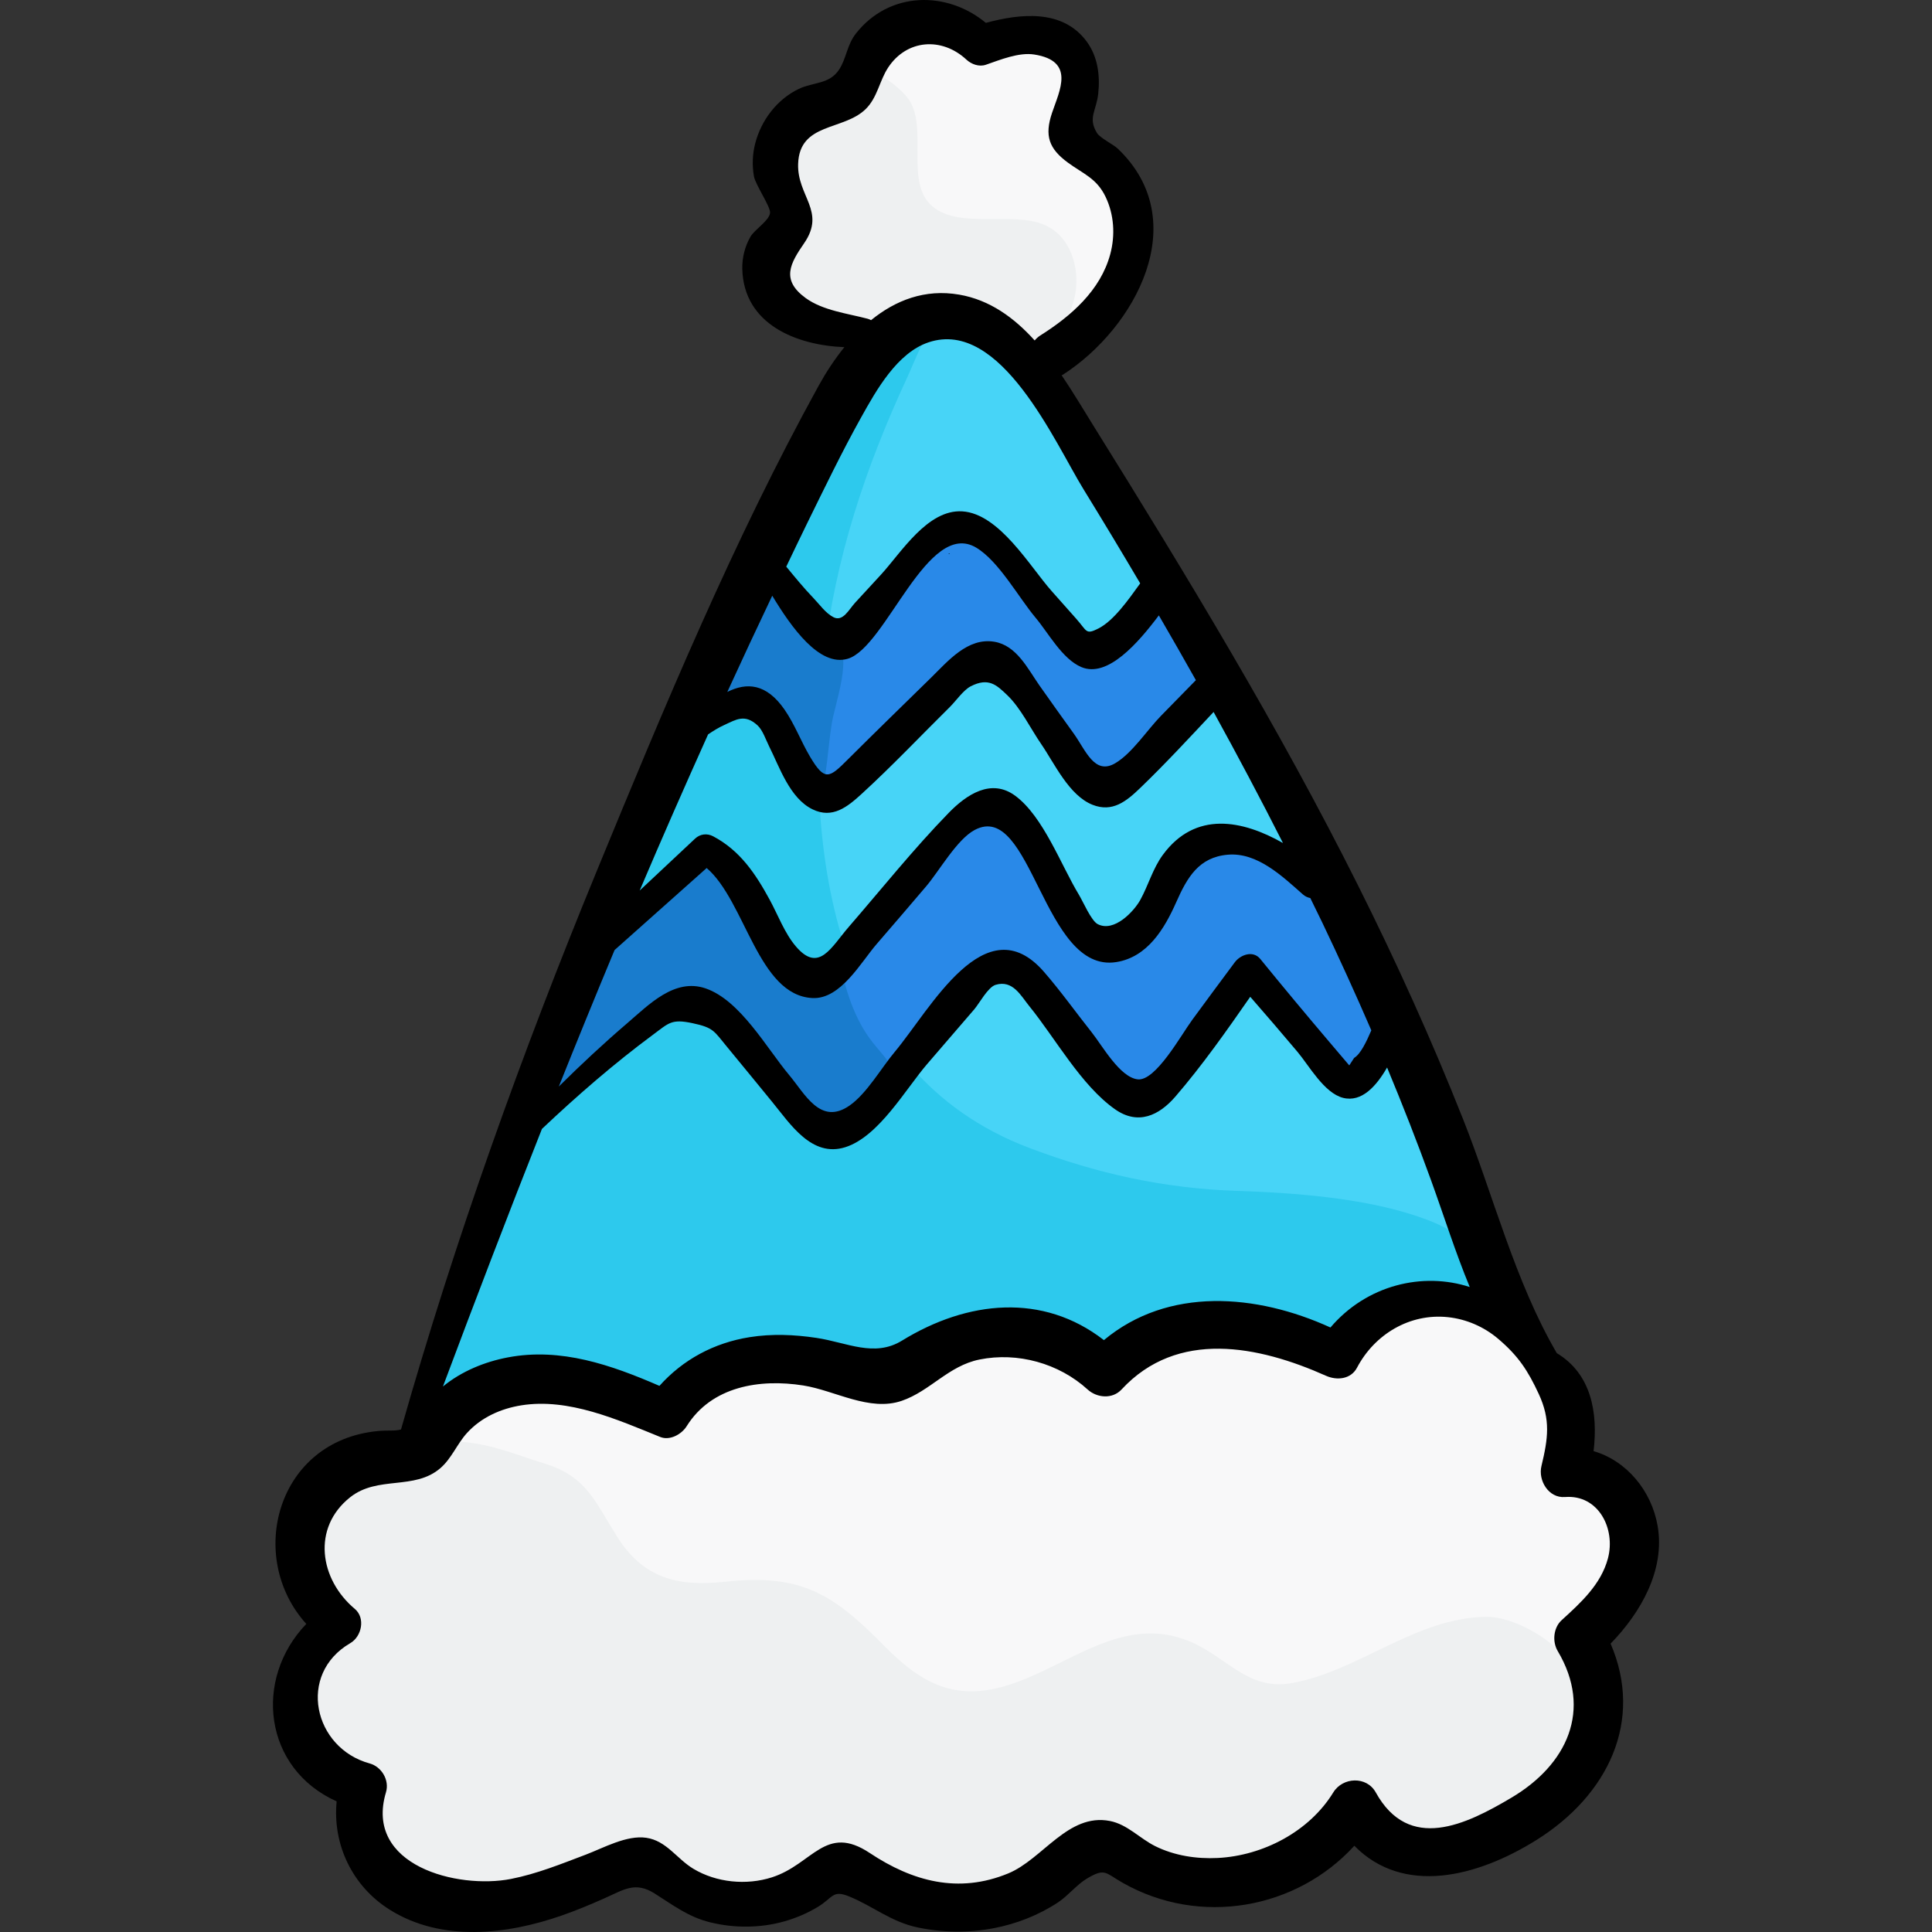 <?xml version="1.0" encoding="iso-8859-1"?>
<!-- Generator: Adobe Illustrator 19.0.0, SVG Export Plug-In . SVG Version: 6.00 Build 0)  -->
<svg version="1.1" id="Capa_1" xmlns="http://www.w3.org/2000/svg" xmlns:xlink="http://www.w3.org/1999/xlink" x="0px" y="0px"
	 viewBox="0 0 512.002 512.002" style="enable-background:new 0 0 512.002 512.002;" xml:space="preserve">
<rect x="0" y="0" width="512.002" height="512.002" fill="#333333" stroke="none"/>
<path style="fill:#47D4F7;" d="M221.767,101.904c-9.68,22.338-22.018,43.47-33.331,65.008
	c-12.72,24.216-21.134,50.951-30.702,76.491c-10.799,28.824-21.437,57.648-32.034,86.546c-2.202,6.006-20.174,46.286-11.226,48.081
	c2.549,0.512,7.545-4.997,9.676-6.149c9.824-5.314,20.427-5.516,31.22-3.594c9.869,1.758,14.058,5.552,23.13-0.511
	c7.893-5.275,12.46-8.123,22.116-8.578c10.983-0.518,18.057,4.155,28.16,6.035c8.251,1.535,12.084-5.315,19.298-8.114
	c5.536-2.148,15.543-4.887,21.501-3.876c7.385,1.252,11.986,9.118,18.621,10.827c6.525,1.681,15.231-8.444,21.661-11.04
	c8.302-3.352,14.235-2.886,22.668,0.237c8.11,3.003,12.302,9.897,19.947,4.496c5.223-3.69,11.94-9.424,18.205-10.992
	c8.07-2.02,21.071,7.707,21.932-3.597c0.886-11.624-2.711-23.03-7.073-33.681c-5.837-14.251-13.641-27.862-20.04-41.91
	c-7.111-15.613-14.734-31.016-21.746-46.691c-8.466-18.927-17.497-37.457-28.294-55.172c-8.426-13.825-16.531-29.205-26.329-42.063
	c-8.594-11.278-17.599-22.425-27.175-32.891c-2.886-3.154-6.768-8.124-11.259-9.008c-5.674-1.117-7.558,2.997-11.842,5.525
	c-3.968,2.341-7.042,2.915-10.41,6.654C226.221,96.4,224.672,100.133,221.767,101.904z"/>
<path style="fill:#2DC9ED;" d="M249.36,83.696c-2.88,1.382-7.415,13.074-8.973,16.424c-10.93,23.493-19.127,47.99-21.966,73.818
	c-5.409,49.199,1.094,110.133,54.362,130.28c18.045,6.825,35.759,10.742,55.056,11.38c15.051,0.498,33.242,1.837,47.696,6.706
	c11.53,3.884,16.597,8.232,18.587,19.449c-6.958,0.67-13.086-1.221-20.195,1.283c-6.191,2.18-11.816,5.741-16.602,10.19
	c-3.007,2.795-4.901,6.219-8.844,7.605c-5.783-9.705-17.764-10.719-28.624-10.013c-13.951,0.907-22.611,11.249-35.002,14.862
	c-0.927-10.752-16.856-13.573-25.293-12.608c-8.407,0.962-13.894,4.859-20.587,9.3c-3.228,2.142-5.035,3.642-8.719,2.764
	c-3.769-0.899-6.731-5.742-11.302-6.795c-5.789-1.334-11.805-0.295-17.365,1.318c-11.208,3.252-16.094,8.545-25.082,14.811
	c-7.221-7.156-20.209-8.648-29.885-8.713c-6.611-0.044-12.792,1.275-18.745,4.14c-4.02,1.934-7.363,4.896-11.884,4.596
	c-0.775-8.527,4.223-19.388,6.715-27.442c4.732-15.291,8.907-30.77,13.939-45.967c4.013-12.12,10.335-23.448,14.696-35.671
	c10.749-30.129,23.898-59.317,35.794-88.994c7.871-19.636,15.832-38.294,26.073-56.833c4.829-8.742,11.867-15.807,18.148-23.469
	c2.82-3.44,4.965-6.838,8.66-9.368C243.133,84.615,246.528,85.055,249.36,83.696z"/>
<g>
	<path style="fill:#2989E8;" d="M176.935,234.635c6.363-5.293,12.043-11.401,18.093-3.005c4.854,6.736,6.85,18.582,13.782,23.54
		c8.791,6.288,24.053-12.957,28.769-18.49c4.759-5.584,20.956-32.132,30.796-25.106c3.232,2.308,5.343,8.456,7.295,11.824
		c2.606,4.495,5.639,8.646,8.286,13.109c4.383,7.388,10.54,16.399,19.375,7.743c7.096-6.952,8.939-25.558,21.851-22.35
		c9.631,2.393,20.42,7.956,27.274,15.279c8.46,9.039,10.072,19.764,12.257,31.491c0.837,4.492,2.104,15.468-5.615,15.368
		c-8.896-0.116-15.967-11.519-19.911-17.768c-1.992-3.156-4.66-8.843-9.359-7.484c-4.665,1.349-9.835,11.445-12.303,14.989
		c-3.459,4.966-7.088,12.658-12.648,15.497c-6.703,3.423-8.545-0.511-11.596-6.142c-5.065-9.35-15.034-21.487-25.317-25.451
		c-3.591-1.384-7.893,0.426-10.83,2.879c-2.216,1.85-3.21,4.546-4.914,6.812c-2.742,3.647-6.167,6.633-8.876,10.337
		c-5.119,6.998-16.967,25.457-27.829,20.37c-4.643-2.175-8.234-7.97-11.265-11.945c-3.709-4.866-7.999-9.181-12.052-13.737
		c-7.562-8.501-13.604-6.073-22.7-0.757c-5.373,3.14-9.397,7.047-13.79,11.429c-3.439,3.431-8.147,10.455-13.26,10.984
		c-4.06-5.137,2.061-12.643,3.884-17.364c2.953-7.648,2.989-15.198,8.983-21.389C162.198,248.192,169.329,240.963,176.935,234.635z"
		/>
	<path style="fill:#2989E8;" d="M188.841,187.242c9.006-6.884,15.901,3.672,19.613,10.588c2.842,5.294,5.436,11.751,12.527,10.832
		c8.463-1.096,14.711-12.49,19.531-18.593c4.115-5.211,9.661-13.14,17.019-13.908c5.299-0.553,10.983,3.675,14.419,7.405
		c2.757,2.993,5.77,6.183,7.943,9.638c1.97,3.133,3.06,6.779,5.689,9.477c5.366,5.507,11.946,4.006,17.749-0.196
		c9.849-7.132,20.264-20.219,14.18-32.321c-1.638-3.259-6.824-14.391-11.584-13.834c-2.445,0.286-4.343,4.017-5.694,5.659
		c-2.546,3.095-5.406,6.129-9.037,7.958c-5.587,2.815-7.14-0.378-10.021-4.772c-3.659-5.58-8.412-11.044-12.745-16.093
		c-3.667-4.274-7.933-8.816-13.976-9.259c-5.698-0.418-10.725,6.19-14.116,10.279c-2.862,3.451-12.707,20.345-18.462,18.4
		c-2.038-0.689-3.839-4.587-5.63-5.988c-2.502-1.957-4.929-3.422-7.03-5.913c-4.427-5.251-6.663-10.793-10.686-1.261
		C195.928,161.512,187.007,178.987,188.841,187.242z"/>
</g>
<g>
	<path style="fill:#197CCD;" d="M222.292,252.566c0.993,7.55,3.586,16.301,8.107,22.532c4.635,6.388,10.173,9.253,3.937,17.521
		c-8.208,10.882-19.185,6.646-26.848-1.489c-4.987-5.294-9.016-11.313-14.067-16.501c-4.118-4.23-7.007-7.882-12.674-5.502
		c-7.394,3.105-14.175,8.725-20.584,13.452c-4.575,3.374-11.846,10.859-17.468,11.202c0.83-15.651,10.915-33.314,20.311-45.269
		c3.778-4.807,8.195-8.56,12.679-12.674c2.476-2.272,9.829-11.762,13.165-11.951c3.222-0.182,4.467,3.898,5.477,6.394
		c2.294,5.67,5.299,10.262,8.279,15.589C205.832,251.639,212.85,263.258,222.292,252.566z"/>
	<path style="fill:#197CCD;" d="M217.42,211.156c1.803-6.104,1.985-13.023,2.99-19.306c0.821-5.133,4.896-15.969,2.132-20.786
		c-0.829-1.445-3.502-2.629-4.698-3.787c-2.619-2.536-4.241-5.653-7.148-7.877c-2.79-2.134-7.294-5.616-10.659-3.542
		c-3.714,2.289-6.469,14.256-8.537,18.07c-1.584,2.921-7.284,11.188-6.041,14.717c1.523,4.326,7.415-0.859,11.098-1.608
		c7.643-1.554,7.587,2.992,10.199,8.882C209.087,201.175,213.902,211.09,217.42,211.156z"/>
</g>
<g>
	<path style="fill:#F8F8F9;" d="M289.236,362.398c-1.396-2.884-5.31-4.649-8.051-6.074c-11.187-5.813-23.266-3.44-34.467,1.471
		c-5.902,2.588-11.591,9.06-18.307,7.473c-10.231-2.418-16.636-8.427-28.264-5.692c-6.041,1.421-11.57,4.733-16.369,8.555
		c-1.875,1.493-5.608,6.839-8.125,7.165c-4.07,0.528-8.374-5.356-12.257-7.236c-19.798-9.585-41.057-1.043-50.227,17.915
		c-12.06-3.499-30.733,3.634-35.704,15.646c-5.364,12.962,4.699,17.341,9.639,26.597c-3.475,9.745-14.368,16.152-9.503,27.601
		c2.015,4.741,5.516,8.897,9.85,11.625c3.049,1.92,7.787,2.507,9.863,5.631c2.406,3.621,0.583,8.827,1.089,12.876
		c0.64,5.117,2.992,8.669,7.401,11.513c12.327,7.949,25.829,8.622,39.308,3.574c10.127-3.792,17.979-14.088,27.218-5.468
		c8.393,7.831,17.856,10.448,29.449,9.351c8.056-0.762,15.148-9.819,22.683-7.874c3.511,0.906,7.212,4.352,10.46,6.018
		c6.462,3.315,12.24,4.87,19.553,3.816c12.712-1.833,21.596-13.611,33.706-15.392c4.675-0.688,5.797,2.188,9.86,4.473
		c5.397,3.036,12.1,4.22,18.211,4.365c9.094,0.215,16.856-1.016,24.708-5.789c5.536-3.364,11.383-9.146,17.293-11.6
		c6.929-2.878,11.935,6.594,19.767,6.498c12.368-0.151,30.919-12.057,37.593-21.961c4.235-6.285,6.787-17.475,4.629-24.717
		c-2.924-9.815,1.504-13.835,6.262-22.704c4.422-8.243,8.996-22.486-0.269-29.514c-3.862-2.929-11.729-0.922-14.45-4.257
		c-2.669-3.271,0.367-12.892-0.336-17.073c-2.518-14.993-20.714-22.549-34.334-22.999c-13.303-0.439-22.447,15.291-34.671,10.655
		c-6.741-2.557-12.899-4.968-20.231-5.557C309.71,350.305,302.498,357.364,289.236,362.398z"/>
	<path style="fill:#F8F8F9;" d="M260.2,10.463c-8.707-5.422-21.312-6.82-28.672,1.586c-4.157,4.748-3.757,12.485-8.031,16.75
		c-2.895,2.889-6.167,0.515-9.841,1.594c-5.755,1.689-11.532,8.958-10.5,15.06c0.686,4.052,5.11,6.794,5.482,10.688
		c0.712,7.462-13.832,17.009-4.623,24.403c4.218,3.387,12.245,4.698,17.437,4.783c2.626,0.043,5.514,1.256,7.781,1.285
		c2.545,0.033,4.51-1.804,6.635-2.998c4.886-2.745,11.375-5.042,17.029-3.464c8.233,2.298,10.287,11.86,19.73,11.62
		c14.011-0.357,22.194-14.828,24.383-27.163c1.201-6.767-0.36-11.971-4.067-17.752c-2.553-3.982-7.552-8.293-8.553-12.94
		c-1.173-5.448,1.594-10.878-0.129-16.522C280.983,6.655,268.938,7.652,260.2,10.463z"/>
</g>
<g>
	<path style="fill:#EEF0F1;" d="M418.187,452.262c4.266-11.839-14.306-23.918-24.353-23.782
		c-18.749,0.255-33.734,14.366-51.426,17.549c-11.707,2.106-17.204-6.88-27.044-11.002c-17.58-7.364-31.767,6.195-47.679,11.385
		c-14.111,4.603-23.202,0.12-33.433-10.319c-13.75-14.03-22.333-19.055-42.14-16.909c-12.447,1.348-21.567-0.872-28.513-11.87
		c-5.89-9.327-8.173-16.055-19.206-19.427c-5.072-1.55-10.198-3.583-15.366-4.758c-9.8-2.228-17.624-0.956-27.089,2.078
		c-12.795,4.102-22.135,13.047-19.617,26.934c1.424,7.854,3.634,12.898,8.174,19.334c-6.363,5.735-12.56,12.413-11.143,22.023
		c1.416,9.607,8.769,12.16,14.612,18.426c6.184,6.633,0.619,15.284,4.974,22.719c5.073,8.66,17.311,9.692,26.15,9.674
		c13.019-0.026,23.72-5.313,35.932-9.139c6.864-2.151,10.896-3.572,17.158-0.048c7.59,4.27,14.186,8.757,23.333,9.211
		c10.16,0.504,16.369-5.839,25.084-9.713c4.781,5.733,11.574,8.639,18.69,10.399c15.897,3.932,21.38-3.996,34.665-10.541
		c14.824-7.303,29.027,6.781,45.127,2.541c8.709-2.294,15.965-8.217,23.068-13.444c7.14-5.254,7.954-1.612,15.679,1.804
		c9.582,4.238,23.109,4.56,32.643-0.188C406.372,480.267,429.23,457.453,418.187,452.262z"/>
	<path style="fill:#EEF0F1;" d="M273.079,90.359c14.433-1.199,16.555-25.417,3.564-30.831c-8.483-3.535-22.397,1.263-29.597-4.891
		c-7.239-6.188-1.183-20.203-5.986-27.937c-1.783-2.87-8.41-8.383-11.956-7.514c-4.372,1.071-3.767,6.958-6.395,9.38
		c-3.243,2.99-9.837,1.743-13.495,4.825c-4.231,3.566-4.024,7.058-2.786,12.197c0.945,3.92,4.2,9.1,3.732,13.257
		c-0.575,5.111-5.689,6.393-6.441,11.078c-1.123,6.993,6.382,9.177,11.17,11.629c3.369,1.725,6.095,5.278,9.224,6.739
		c7.771,3.628,12.042-4.551,19.471-3.791c4.587,0.47,7.102,4.268,11.402,5.478C261.817,91.901,266.949,87.185,273.079,90.359z"/>
</g>
<path d="M251.523,146.628c-0.133,0-0.134,0.207,0,0.207S251.657,146.628,251.523,146.628z"/>
<path d="M439.298,404.42c-1.604-9.341-8.218-17.314-16.979-19.851c1.206-10.302-0.628-20.487-9.743-25.965
	c-11.08-18.954-16.773-41.658-24.828-61.974c-8.364-21.097-17.733-41.776-27.891-62.068
	c-20.993-41.938-45.335-81.993-70.105-121.775c-2.615-4.2-5.353-8.836-8.4-13.326c0.126-0.07,0.25-0.111,0.376-0.192
	c19.152-12.345,34.668-40.727,14.449-59.922c-1.097-1.041-4.654-2.783-5.455-4.091c-2.488-4.061-0.169-5.803,0.328-10.484
	c0.514-4.839-0.132-9.828-3.116-13.838c-6.347-8.529-17.458-7.369-26.667-4.871c-10.316-8.562-25.599-8.441-34.449,2.835
	c-2.379,3.031-2.505,6.591-4.436,9.534c-2.6,3.96-6.79,3.262-10.693,5.129c-5.796,2.773-10.006,8.361-11.573,14.548
	c-0.714,2.82-0.812,5.734-0.316,8.605c0.391,2.263,4.432,8.052,4.273,9.697c-0.199,2.064-4.058,4.37-5.187,6.318
	c-1.485,2.561-2.246,5.607-2.167,8.575c0.391,14.714,14.41,20.191,27.05,20.701c-2.606,3.218-4.891,6.723-6.835,10.25
	c-22.581,40.986-40.943,85.2-58.726,128.433c-19.908,48.399-37.636,97.779-51.935,148.139c-1.692,0.479-3.312,0.144-6.142,0.416
	c-26.862,2.582-34.946,33.469-18.956,51.113c-14.076,14.652-11.301,38.348,8.042,47.03c-1.11,11.342,4.085,22.494,14.161,28.769
	c13.719,8.543,30.963,6.551,45.501,1.475c3.81-1.33,7.558-2.883,11.243-4.527c5.255-2.344,8.217-4.547,13.357-1.312
	c4.876,3.069,8.895,6.208,14.708,7.645c6.359,1.572,13.296,1.549,19.612-0.233c3.111-0.878,6.258-2.207,9.012-3.896
	c4.023-2.467,3.803-4.551,8.316-2.693c6.343,2.61,11.021,6.71,18.093,8.187c6.639,1.387,13.489,1.46,20.152,0.191
	c5.991-1.141,11.948-3.471,17.04-6.855c2.701-1.795,4.95-4.702,7.669-6.317c4.795-2.847,4.822-1.488,9.41,1.122
	c20.572,11.704,46.146,6.978,61.427-9.792c12.982,13.206,32.479,8.341,48.23-1.505c18.976-11.862,28.515-31.556,19.685-52.062
	C434.842,427.352,441.298,416.066,439.298,404.42z M213.514,78.987c-6.639-4.832-4.075-9.202-0.405-14.536
	c5.835-8.482-1.875-12.439-1.596-21.008c0.359-11.005,11.953-8.755,17.873-14.506c3.146-3.056,3.662-7.512,5.982-11.035
	c4.917-7.469,14.223-8.156,20.726-2.116c1.338,1.243,3.37,1.997,5.186,1.371c3.78-1.304,8.719-3.347,12.797-2.711
	c10.94,1.707,6.72,9.528,4.721,15.481c-2.022,6.021-0.851,9.461,4.229,13.185c4.043,2.964,7.61,4.131,9.966,9.048
	c2.258,4.714,2.586,10.153,1.249,15.163c-2.577,9.66-10.451,16.479-18.566,21.593c-0.608,0.383-1.072,0.834-1.471,1.31
	c-5.432-6.011-11.872-10.744-20.003-12.145c-9.095-1.567-16.897,1.508-23.358,6.764c-0.28-0.151-0.582-0.286-0.933-0.379
	C224.595,83.066,218.059,82.294,213.514,78.987z M213.793,138.907c4.674-9.507,9.291-19.107,14.455-28.361
	c4.001-7.17,9.52-17.057,17.849-19.833c19.134-6.375,33.468,26.634,41.069,38.985c5.076,8.249,10.079,16.55,15,24.903
	c-3.19,4.441-7.049,9.912-11.069,11.951c-3.445,1.748-2.97,0.686-5.906-2.6c-2.174-2.433-4.332-4.879-6.498-7.318
	c-5.749-6.475-13.845-20.525-23.692-21.121c-9.222-0.558-16.208,10.986-21.547,16.786c-2.284,2.481-4.577,4.955-6.853,7.444
	c-1.659,1.815-3.23,5.117-5.739,3.816c-2.105-1.092-3.67-3.382-5.282-5.057c-2.55-2.648-4.878-5.501-7.214-8.336
	C210.174,146.413,211.954,142.647,213.793,138.907z M204.654,157.87c5.021,8.327,12.514,18.929,20.006,16.709
	c10.158-3.01,21.151-37.208,34.079-29.432c5.983,3.599,11.234,13.244,15.679,18.528c3.436,4.085,7.066,10.951,12.148,13.107
	c6.941,2.944,14.997-6.325,20.542-13.698c3.307,5.702,6.589,11.419,9.814,17.169c-3.08,3.134-6.152,6.276-9.222,9.42
	c-3.697,3.786-7.677,9.963-12.165,12.598c-5.475,3.214-7.809-3.437-10.977-7.863c-3.057-4.271-6.142-8.522-9.147-12.83
	c-3.103-4.449-6.025-10.542-11.927-11.513c-7.037-1.158-12.258,5.127-16.717,9.502c-7.353,7.215-14.752,14.386-22.043,21.662
	c-4.938,4.928-6.123,5.947-10.064-0.712c-2.402-4.059-4.034-8.526-6.725-12.426c-4.861-7.044-10.067-7.274-15.189-4.722
	C196.646,174.841,200.625,166.345,204.654,157.87z M187.649,194.628c1.416-0.967,2.852-1.846,4.309-2.505
	c3.131-1.417,5.416-3.025,8.832,0.142c1.339,1.241,2.211,3.876,3.022,5.488c2.781,5.529,5.457,13.774,11.519,16.728
	c5.289,2.578,9.244-0.634,13.056-4.124c8.057-7.379,15.623-15.365,23.387-23.051c1.554-1.539,3.558-4.448,5.491-5.436
	c4.72-2.411,6.862-0.337,9.69,2.376c3.551,3.406,6.178,8.875,8.971,12.933c3.535,5.137,7.354,13.636,13.635,16.11
	c5.243,2.065,8.928-0.922,12.567-4.424c6.723-6.47,13.094-13.365,19.49-20.182c6.32,11.475,12.462,23.048,18.382,34.727
	c-10.702-6.081-23.206-8.626-31.841,3.148c-2.665,3.634-3.814,8.02-5.965,11.927c-1.647,2.991-6.908,8.68-11.285,6.424
	c-1.73-0.892-3.899-6.007-4.99-7.803c-4.715-7.761-9.413-20.722-16.878-26.224c-6.384-4.706-12.917-0.298-17.642,4.556
	c-9.279,9.535-17.73,20.109-26.441,30.167c-4.738,5.471-7.952,12.385-14.078,5.163c-2.96-3.49-4.734-8.337-6.905-12.326
	c-3.771-6.931-7.867-13.053-14.994-16.82c-1.599-0.845-3.451-0.622-4.772,0.616c-4.897,4.589-9.793,9.179-14.69,13.768
	C175.411,222.15,181.469,208.364,187.649,194.628z M162.865,251.781c8.137-7.249,16.274-14.497,24.412-21.746
	c10.287,8.831,13.606,33.764,28.045,34.459c7.458,0.359,12.809-9.47,17.021-14.333c4.381-5.058,8.726-10.145,13.068-15.236
	c3.517-4.125,8.158-12.443,12.878-14.969c15.115-8.09,18.126,38.082,37.528,35.008c8.309-1.316,12.797-8.882,15.893-15.863
	c2.903-6.545,5.966-11.95,13.712-12.6c7.801-0.654,14.432,5.745,19.841,10.514c0.629,0.555,1.306,0.85,1.983,0.978
	c1.052,2.159,2.126,4.309,3.161,6.475c4.514,9.446,8.853,18.976,13.01,28.585c-1.281,2.991-2.853,6.304-4.561,7.31
	c-0.429,0.66-0.857,1.32-1.286,1.98c-1.761-2.074-3.523-4.148-5.284-6.221c-6.173-7.267-12.268-14.587-18.289-21.982
	c-1.934-2.376-5.274-1.108-6.761,0.871c-3.787,5.039-7.489,10.14-11.239,15.207c-2.989,4.04-9.744,16.398-14.518,15.818
	c-4.736-0.575-9.323-8.884-12.192-12.492c-4.217-5.303-8.192-10.909-12.641-16.017c-15.511-17.812-30.085,9.96-39.514,21.216
	c-3.589,4.284-7.417,11.044-11.968,14.225c-7.723,5.397-11.817-3.055-16.023-8.067c-5.932-7.069-12.961-19.837-22.175-22.973
	c-8.219-2.797-15.065,4.375-20.729,9.223c-6.269,5.365-12.29,10.988-18.143,16.785C152.933,275.848,157.855,263.796,162.865,251.781
	z M143.617,299.177c9.379-8.859,19.141-17.349,29.515-25.025c4.11-3.041,4.8-4.186,10.363-3.005
	c5.699,1.211,5.708,2.095,9.235,6.353c3.997,4.826,7.948,9.69,11.921,14.535c4.777,5.824,10.472,14.8,19.361,11.986
	c8.892-2.815,15.971-15.394,21.722-22.073c4.159-4.83,8.33-9.649,12.477-14.489c1.32-1.54,3.597-5.846,5.625-6.465
	c4.565-1.393,6.707,2.898,8.925,5.627c6.915,8.505,13.746,21.046,22.762,27.365c6.068,4.253,11.616,1.665,15.97-3.381
	c7.119-8.253,13.566-17.422,19.837-26.446c4.217,4.842,8.412,9.701,12.543,14.62c3.02,3.595,7.051,10.901,12.06,12.164
	c4.926,1.243,8.794-3.069,11.661-8.042c4.093,9.842,7.986,19.767,11.618,29.79c3.428,9.458,6.443,19.084,10.29,28.385
	c-12.475-4.065-27.296-0.562-36.916,10.723c-19.615-8.953-43.024-10.84-60.038,3.347c-16.144-12.531-36.083-10.574-53.502,0.128
	c-7.364,4.524-14.549,0.499-22.69-0.722c-5.879-0.882-11.811-1.125-17.704-0.188c-9.462,1.505-17.682,5.965-23.891,12.904
	c-12.729-5.52-26.074-10.209-40.14-7.551c-6.177,1.167-12.331,3.689-17.236,7.718C125.932,344.604,134.648,321.838,143.617,299.177z
	 M426.117,413.005c-1.837,6.879-7.198,11.752-12.266,16.363c-2.177,1.981-2.522,5.68-1.052,8.153
	c9.324,15.687,2.434,30.164-12.226,38.871c-12.089,7.18-27.167,14.54-35.981-1.384c-2.423-4.377-8.759-4.073-11.253,0
	c-6.353,10.373-18.632,16.772-30.632,17.378c-5.631,0.284-11.496-0.617-16.579-3.145c-4.1-2.039-7.365-5.763-12.005-6.663
	c-11.07-2.148-17.793,10.123-26.913,13.89c-13.203,5.453-25.389,2.131-36.721-5.404c-11.746-7.811-15.114,2.984-25.91,6.447
	c-6.778,2.174-14.727,1.408-20.844-2.272c-4.394-2.644-7.108-7.425-12.478-8.208c-5.204-0.758-11.364,2.709-16.023,4.471
	c-6.506,2.461-12.985,5.099-19.842,6.442c-14.125,2.765-38.94-3.517-33.104-22.973c0.963-3.211-1.155-6.774-4.341-7.645
	c-14.841-4.055-19.305-23.635-5.095-31.889c2.991-1.737,4.057-6.645,1.169-9.068c-9.339-7.835-11.419-21.482-1.229-29.574
	c7.333-5.823,17.068-1.759,23.946-7.747c2.967-2.583,4.404-6.422,7.017-9.288c3.75-4.116,8.9-6.444,14.372-7.326
	c12.54-2.02,25.498,3.783,36.838,8.379c2.56,1.037,5.671-0.711,7.007-2.851c6.606-10.58,19.368-12.619,30.909-10.796
	c8.396,1.327,17.53,6.999,26.081,4.07c7.57-2.593,12.363-9.276,20.614-10.944c10.093-2.041,21.045,0.995,28.654,7.938
	c2.463,2.248,6.57,2.616,8.993,0c14.829-16.009,36.341-11.592,54.183-3.633c2.863,1.277,6.583,0.964,8.227-2.157
	c4.669-8.862,13.98-14.439,24.074-13.378c4.89,0.514,9.555,2.544,13.304,5.72c5.359,4.539,7.924,8.469,10.786,14.651
	c3.16,6.827,2.467,11.747,0.701,19.096c-0.913,3.8,1.884,8.543,6.247,8.2C423.628,396.029,428.214,405.153,426.117,413.005z"/>
<g>
</g>
<g>
</g>
<g>
</g>
<g>
</g>
<g>
</g>
<g>
</g>
<g>
</g>
<g>
</g>
<g>
</g>
<g>
</g>
<g>
</g>
<g>
</g>
<g>
</g>
<g>
</g>
<g>
</g>
</svg>
